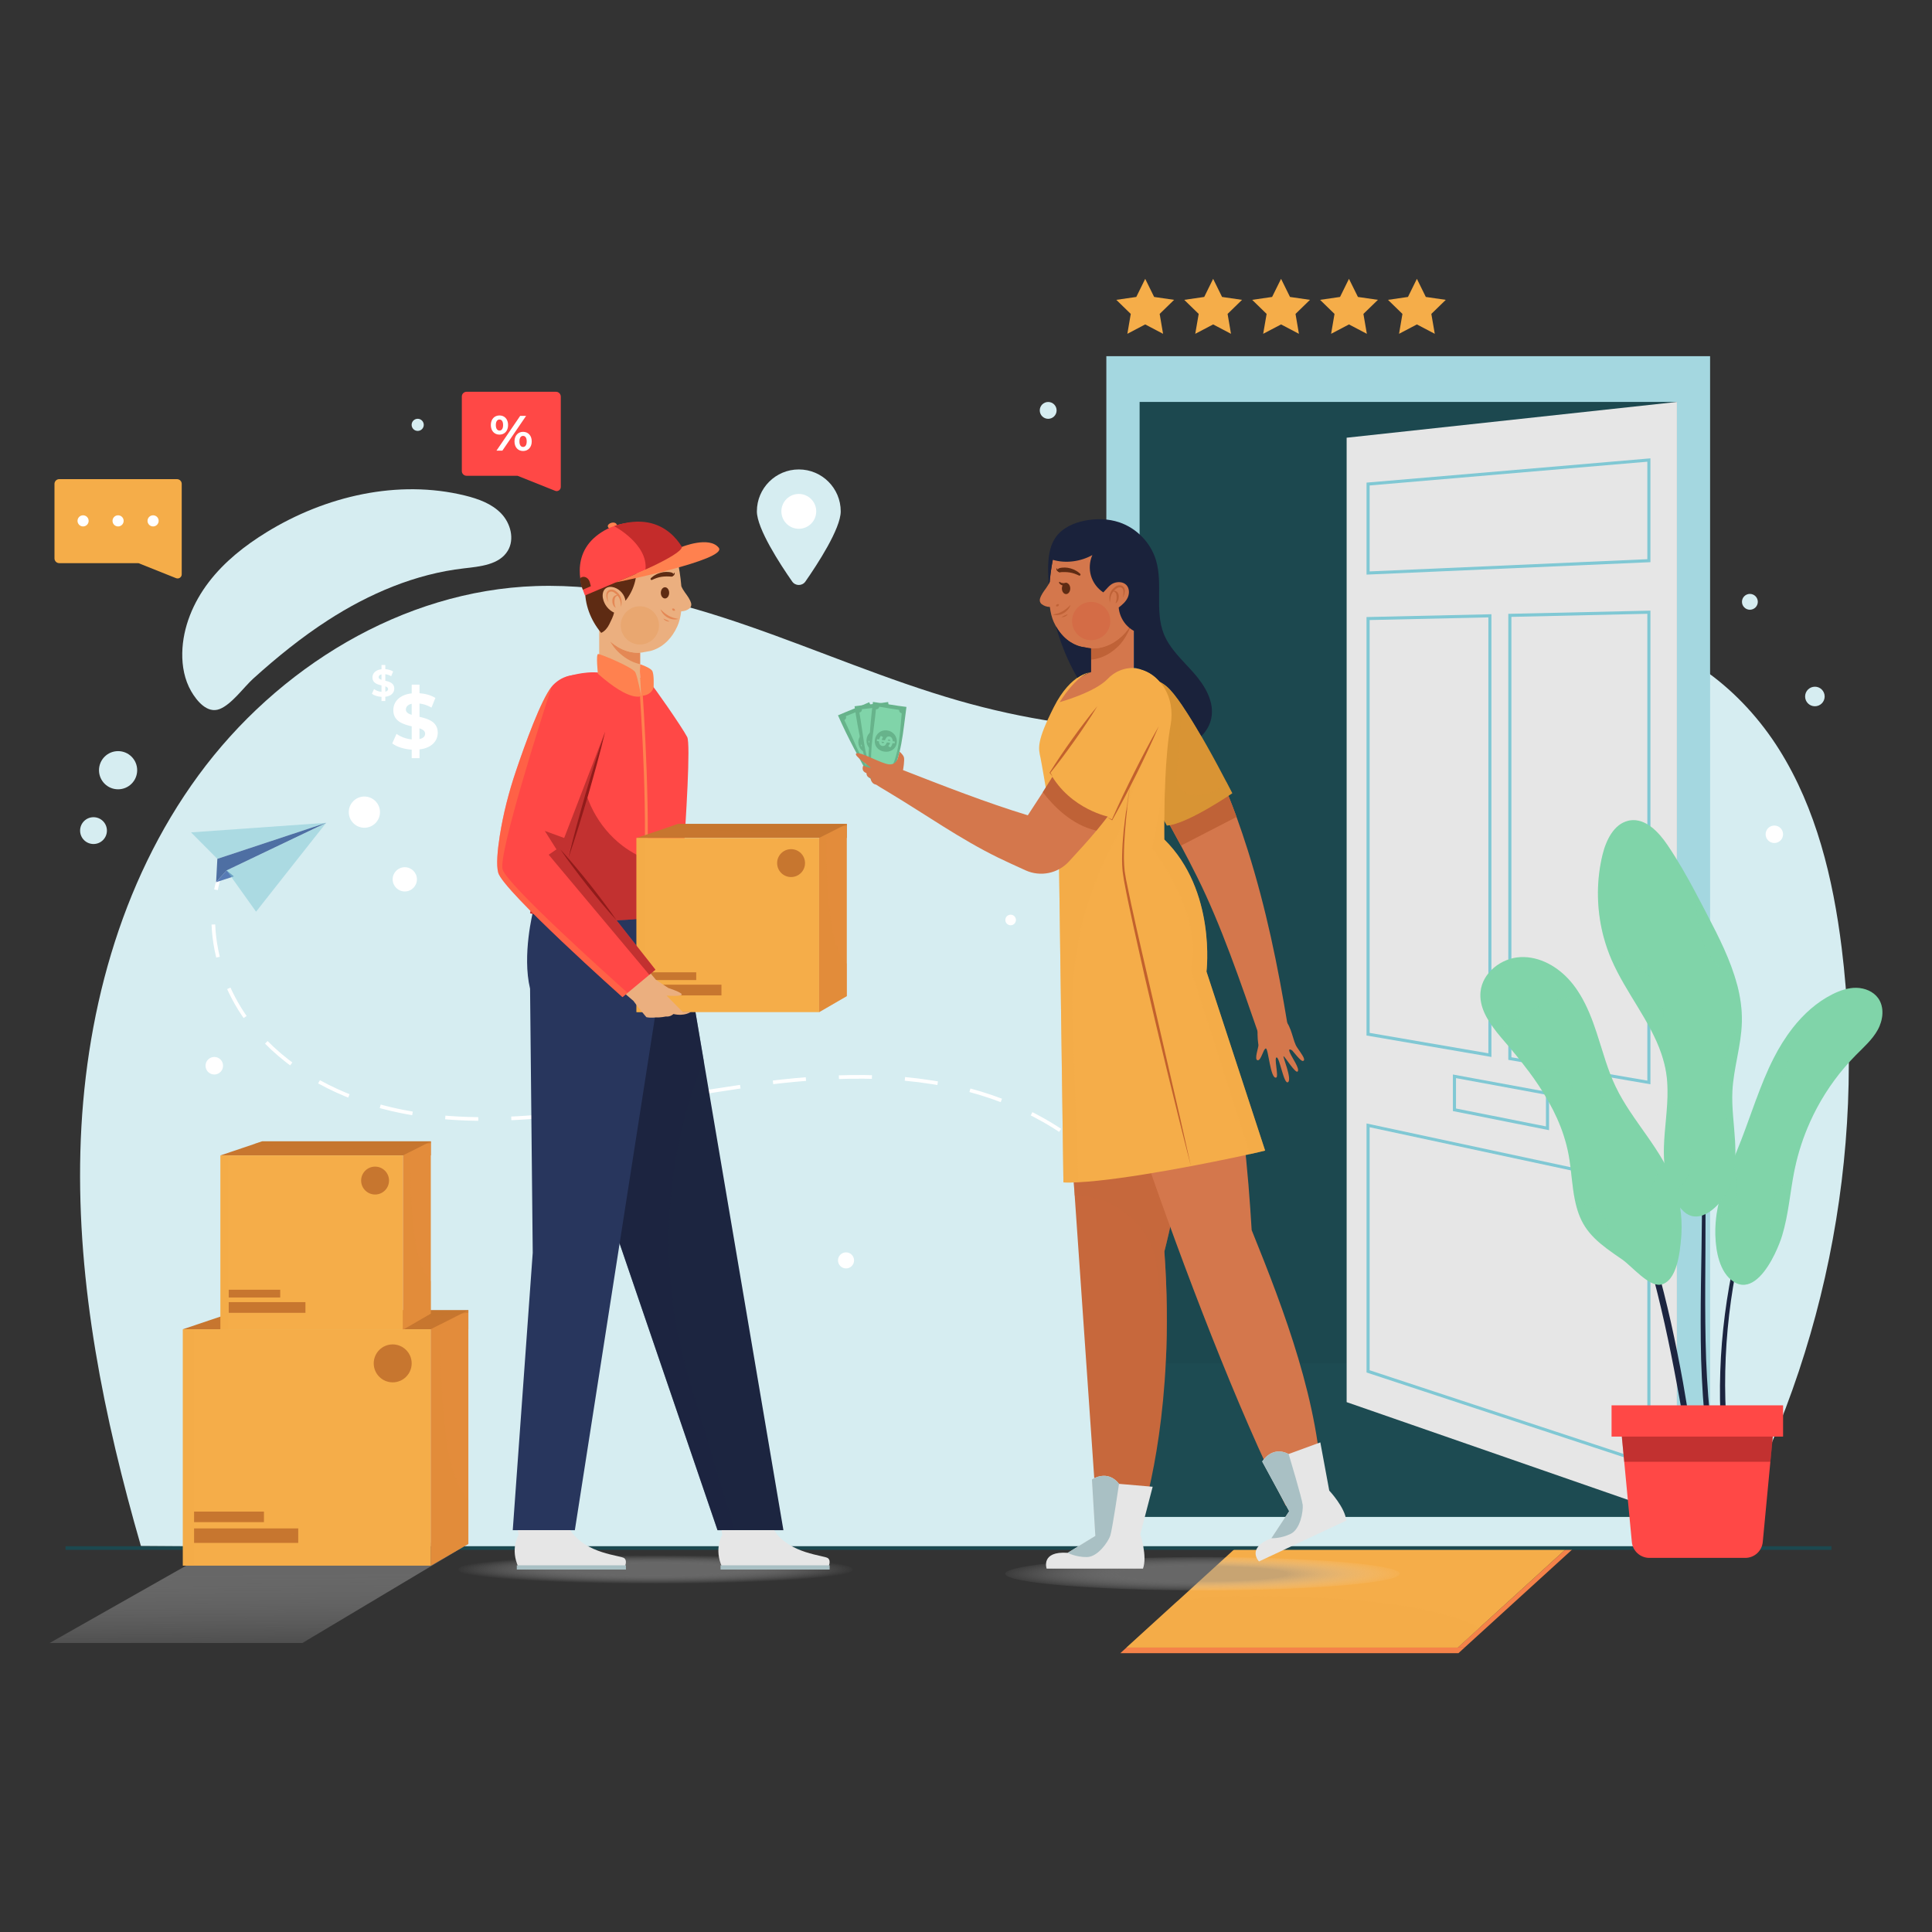 <svg width="528" height="528" viewBox="0 0 528 528" fill="none" xmlns="http://www.w3.org/2000/svg">
<rect x="0" y="0" width="528" height="528" fill="#333333" stroke="none"/>
<path d="M159.203 423.34H469.709C498.306 374.152 510.333 315.491 503.311 259.016C500.956 240.071 496.373 221 486.225 204.833C476.077 188.665 459.688 175.645 440.775 173.037C416.455 169.689 393.519 183.343 370.255 191.168C335.492 202.858 297.138 201.591 261.888 191.453C223.344 180.376 186.543 158.833 146.457 160.164C109.993 161.378 75.79 182.467 54.226 211.908C32.663 241.339 22.916 278.277 21.965 314.752C21.015 351.226 28.396 387.457 38.513 422.517L159.203 423.34Z" fill="#D6EDF1"/>
<path d="M89.665 169.478C100.901 162.234 113.52 156.837 126.805 155.327C131.24 154.82 136.457 154.345 138.769 150.522C140.691 147.344 139.54 142.993 136.953 140.311C134.376 137.639 130.702 136.319 127.09 135.432C108.768 130.934 88.968 135.559 72.885 145.433C66.919 149.097 61.322 153.511 57.067 159.076C52.811 164.631 49.949 171.421 49.812 178.422C49.738 182.065 50.435 185.793 52.262 188.94C53.804 191.59 56.665 195.075 60.002 193.787C63.308 192.509 66.602 187.82 69.211 185.455C75.642 179.647 82.389 174.177 89.665 169.478Z" fill="#D6EDF1"/>
<path d="M400.256 450.268H398.387L427.997 423.287H429.866L400.256 450.268Z" fill="#F58249"/>
<path d="M306.177 451.799L307.856 450.268H400.256L398.587 451.799H306.177Z" fill="#F58249"/>
<path d="M427.997 423.287L404.395 444.798L398.386 450.268H307.855L321.594 437.754L337.455 423.287H427.997Z" fill="#F5AD49"/>
<path opacity="0.5" d="M404.395 444.798L398.387 450.268H307.845L321.584 437.754C329.176 436.107 337.287 436.086 345.122 436.213C359.378 436.445 373.708 436.92 387.721 439.571C393.413 440.637 399.232 442.232 404.395 444.798Z" fill="#F5AD49"/>
<path d="M467.354 97.342H302.354V414.544H467.354V97.342Z" fill="#A4D7E0"/>
<path d="M458.251 109.845H311.446V414.543H458.251V109.845Z" fill="#1C484F"/>
<path opacity="0.5" d="M458.251 372.599H311.446V414.543H458.251V372.599Z" fill="#1F4F57"/>
<path d="M368.027 383.191L458.294 414.543V109.845L368.027 119.624V383.191Z" fill="#E6E6E6"/>
<path d="M373.465 157.038V131.894L451.049 125.263V153.637L450.648 153.659L373.465 157.038ZM374.31 132.676V156.161L450.204 152.824V126.181L374.31 132.676Z" fill="#80C8D4"/>
<path d="M451.05 400.646L450.5 400.467L373.465 375.091V307.032L451.05 323.664V400.646ZM374.31 374.478L450.205 399.485V324.34L374.31 308.067V374.478Z" fill="#80C8D4"/>
<path d="M451.05 296.324L412.21 289.65V167.756L451.05 166.88V296.324ZM413.055 288.943L450.205 295.321V167.746L413.055 168.591V288.943Z" fill="#80C8D4"/>
<path d="M407.595 288.858L373.455 282.997V168.633L407.595 167.862V288.858ZM374.31 282.279L406.761 287.855V168.728L374.31 169.456V282.279Z" fill="#80C8D4"/>
<path d="M423.34 308.869L397.067 303.642V293.652L423.34 298.489V308.869ZM397.912 302.945L422.495 307.834V299.175L397.912 294.645V302.945Z" fill="#80C8D4"/>
<path d="M17.899 423.065H500.513" stroke="#1C484F" stroke-miterlimit="10"/>
<path opacity="0.5" d="M127.998 421.935L82.621 449.032H13.548L65.345 419.686L127.998 421.935Z" fill="url(#paint0_linear)"/>
<path d="M127.997 358.058V363.274H49.98L62.631 359.008L65.461 358.058H127.997Z" fill="#C7762F"/>
<path d="M117.733 363.274H49.98V427.88H117.733V363.274Z" fill="#F5AD49"/>
<path d="M81.502 417.701H53.032V421.661H81.502V417.701Z" fill="#C7762F"/>
<path d="M72.135 413.107H53.032V415.99H72.135V413.107Z" fill="#C7762F"/>
<path d="M112.506 372.599C112.506 375.461 110.183 377.784 107.321 377.784C104.459 377.784 102.136 375.461 102.136 372.599C102.136 369.737 104.459 367.414 107.321 367.414C110.183 367.425 112.506 369.737 112.506 372.599Z" fill="#C7762F"/>
<path opacity="0.5" d="M49.971 427.884H53.033L53.033 363.278H49.971L49.971 427.884Z" fill="#F5AD49"/>
<path d="M127.998 358.058V421.936L117.733 427.881V363.275L120.468 361.891L127.998 358.058Z" fill="#E38C3B"/>
<path opacity="0.5" d="M127.998 409.961V421.936L117.733 427.881V363.275L120.479 361.881C120.215 371.702 120.637 381.544 121.757 391.301C122.285 395.905 122.992 400.562 124.861 404.797C125.664 406.645 126.72 408.408 127.998 409.961Z" fill="#E38C3B"/>
<path opacity="0.5" d="M127.998 358.058V358.776C98.662 362.546 73.878 360.434 62.631 359.008L65.461 358.047H127.998V358.058Z" fill="#C7762F"/>
<path d="M117.733 311.921V315.765H60.245L69.569 312.618L71.649 311.921H117.733Z" fill="#C7762F"/>
<path d="M110.162 315.765H60.245V363.359H110.162V315.765Z" fill="#F5AD49"/>
<path d="M83.477 355.861H62.504V358.786H83.477V355.861Z" fill="#C7762F"/>
<path d="M76.581 352.472H62.504V354.594H76.581V352.472Z" fill="#C7762F"/>
<path d="M106.318 322.64C106.318 324.752 104.607 326.452 102.506 326.452C100.405 326.452 98.694 324.741 98.694 322.64C98.694 320.528 100.405 318.828 102.506 318.828C104.607 318.828 106.318 320.528 106.318 322.64Z" fill="#C7762F"/>
<path opacity="0.5" d="M60.251 363.365H62.501L62.501 315.771H60.251L60.251 363.365Z" fill="#F5AD49"/>
<path d="M117.733 311.921V358.987L110.162 363.37V315.765L112.189 314.741L117.733 311.921Z" fill="#E38C3B"/>
<path opacity="0.5" d="M117.733 350.159V358.987L110.172 363.37V315.776L112.189 314.751C111.999 321.996 112.305 329.24 113.129 336.431C113.52 339.821 114.037 343.253 115.41 346.379C116.012 347.72 116.783 349.019 117.733 350.159Z" fill="#E38C3B"/>
<path opacity="0.5" d="M117.733 311.921V312.449C96.117 315.227 77.859 313.674 69.569 312.618L71.65 311.911H117.733V311.921Z" fill="#C7762F"/>
<path d="M413.794 272.121C417.617 276.155 421.186 280.442 424.491 284.919C427.786 289.407 430.806 294.096 433.594 298.922C439.17 308.584 443.71 318.817 447.501 329.292C451.229 339.8 454.228 350.56 456.657 361.427C457.871 366.865 458.959 372.324 459.952 377.794C460.923 383.275 461.81 388.766 462.655 394.268L461.124 394.511C460.226 389.03 459.276 383.56 458.241 378.111C457.227 372.652 456.14 367.213 454.936 361.807C452.517 350.993 449.677 340.264 446.034 329.799C442.454 319.324 438.05 309.112 432.728 299.397C430.077 294.529 427.173 289.798 424.016 285.247C420.88 280.674 417.469 276.281 413.794 272.121Z" fill="#1C2540"/>
<path d="M444.64 233.608C449.782 246.016 454.925 258.446 458.78 271.339C459.751 274.56 460.627 277.802 461.398 281.076C461.8 282.712 462.138 284.36 462.486 286.007C462.803 287.654 463.077 289.323 463.373 290.97C464.45 297.613 465.211 304.308 465.559 311.024C466.351 324.456 466.076 337.92 466.024 351.342C466.003 358.058 466.034 364.764 466.267 371.459C466.531 378.154 467.016 384.838 467.829 391.48L466.288 391.67C465.538 384.965 465.115 378.238 464.904 371.511C464.735 364.785 464.767 358.058 464.852 351.331C465.042 337.899 465.443 324.467 464.778 311.066C464.492 304.36 463.795 297.686 462.792 291.065C462.507 289.418 462.254 287.76 461.958 286.102C461.631 284.455 461.303 282.818 460.923 281.181C460.184 277.908 459.339 274.666 458.41 271.445C454.682 258.551 449.656 246.059 444.64 233.608Z" fill="#1C2540"/>
<path d="M507.746 274.613C481.832 306.926 468.811 349.114 471.916 390.213L470.364 390.319C467.755 348.776 481.43 306.588 507.746 274.613Z" fill="#1C2540"/>
<path d="M476.974 425.758H450.754C448.272 425.758 446.202 423.868 445.97 421.407L443.013 390.276H484.704L481.747 421.407C481.525 423.878 479.445 425.758 476.974 425.758Z" fill="#FF4846"/>
<path opacity="0.5" d="M483.838 399.495L484.715 390.276H443.013L443.89 399.495H483.838Z" fill="#871A1A"/>
<path d="M487.302 384.067H440.426V392.61H487.302V384.067Z" fill="#FF4846"/>
<path d="M513.174 281.434C511.706 284.096 509.362 286.155 507.218 288.32C506.151 289.397 505.127 290.516 504.145 291.667C500.269 296.197 497.059 301.287 494.62 306.736C492.835 310.717 491.462 314.889 490.554 319.165C490.48 319.503 490.417 319.841 490.343 320.179C489.203 325.998 488.77 331.975 487.048 337.666C486.668 338.913 485.971 340.771 485.021 342.714C482.856 347.149 479.361 352.028 475.369 350.983C474.873 350.866 474.366 350.645 473.859 350.317C472.845 349.684 472.021 348.807 471.356 347.783C468.959 344.087 468.558 338.363 468.885 334.023C468.949 333.168 469.044 332.376 469.149 331.658C469.899 326.758 471.641 322.101 473.489 317.476C474.271 315.522 475.094 313.558 475.855 311.594C477.28 307.929 478.558 304.191 479.931 300.506C481.357 296.651 482.867 292.829 484.736 289.175C486.193 286.303 487.914 283.515 489.91 280.97C492.899 277.158 496.5 273.884 500.819 271.719C502.846 270.705 505.064 269.935 507.334 269.966C509.605 270.009 511.938 270.938 513.269 272.775C515.053 275.246 514.642 278.763 513.174 281.434Z" fill="#80D4A9"/>
<path opacity="0.19" d="M513.174 281.435C511.706 284.096 509.362 286.155 507.218 288.32C506.152 289.397 505.127 290.516 504.145 291.667C503.3 292.079 502.477 292.512 501.653 292.977C498.485 294.814 495.486 297.496 494.652 301.066C494.219 302.914 494.398 304.825 494.609 306.726C492.825 310.707 491.452 314.878 490.544 319.155C490.47 319.493 490.407 319.831 490.333 320.169C487.914 322.956 485.222 325.628 484.166 329.092C483.342 331.816 483.616 334.731 484.102 337.529C484.398 339.251 484.768 340.961 485 342.693C482.835 347.128 479.34 352.007 475.348 350.962C474.852 350.845 474.345 350.624 473.838 350.296C472.824 349.663 472 348.786 471.335 347.762C468.938 344.066 468.537 338.342 468.864 334.002C470.585 332.154 472.74 330.634 473.859 328.374C475.538 325.005 474.461 321.256 473.468 317.455C474.25 315.501 475.073 313.537 475.834 311.573C477.259 307.908 478.537 304.17 479.91 300.485C482.793 298.531 485.781 296.599 487.439 293.663C489.287 290.368 489.139 286.377 489.625 282.628C489.699 282.068 489.784 281.508 489.889 280.949C492.878 277.137 496.479 273.863 500.798 271.698C502.825 270.684 505.043 269.914 507.313 269.945C509.584 269.988 511.917 270.917 513.248 272.754C515.054 275.246 514.642 278.763 513.174 281.435Z" fill="#80D4A9"/>
<path d="M473.458 298.129C473.225 302.68 473.922 307.221 474.176 311.772C474.218 312.638 474.26 313.494 474.26 314.36V314.37C474.292 318.087 473.859 321.826 472.286 325.163C470.311 329.365 464.503 335.205 460.089 331.013C458.431 329.45 457.248 327.475 456.424 325.31C454.978 321.53 454.619 317.179 454.735 313.42C454.893 308.245 455.791 303.039 455.717 297.886C455.706 296.334 455.601 294.781 455.358 293.24C455.083 291.476 454.64 289.765 454.08 288.097C451.007 279.005 444.259 271.19 440.394 262.236C439.55 260.282 438.853 258.254 438.293 256.206C436.551 249.743 436.223 242.9 437.385 236.311C437.543 235.392 437.733 234.484 437.955 233.586C438.916 229.626 441.06 225.233 444.946 224.315C445.094 224.272 445.252 224.241 445.4 224.22C449.698 223.533 453.288 227.366 455.728 230.978C458.568 235.17 461.071 239.595 463.457 244.072C464.513 246.037 465.538 248.011 466.562 249.986C469.751 256.111 472.983 262.457 474.725 269.068C474.725 269.068 474.725 269.068 474.736 269.078C475.601 272.384 476.108 275.752 476.034 279.195V279.417C475.876 285.71 473.785 291.835 473.458 298.129Z" fill="#80D4A9"/>
<path opacity="0.19" d="M473.732 312.354C473.922 313.019 474.101 313.685 474.27 314.361V314.371C474.302 318.088 473.869 321.826 472.296 325.163C470.321 329.366 464.513 335.206 460.099 331.014C458.441 329.451 457.258 327.476 456.435 325.311C457.596 325.195 458.663 324.773 459.592 323.907C461.113 322.481 461.831 320.39 462.053 318.31C462.802 311.14 458.251 304.73 455.738 297.876C455.727 296.324 455.622 294.772 455.379 293.23C455.104 291.466 454.661 289.756 454.101 288.087C454.206 281.403 455.854 274.465 452.453 268.847C449.148 263.409 442.126 261.254 438.324 256.196C436.582 249.733 436.254 242.89 437.416 236.301C437.574 235.836 437.733 235.372 437.902 234.928C438.968 232.066 440.214 229.215 442.168 226.871C442.981 225.899 443.921 225.023 444.966 224.305C445.114 224.263 445.273 224.231 445.421 224.21C449.718 223.523 453.309 227.357 455.748 230.968C458.589 235.161 461.092 239.585 463.478 244.063C463.499 244.907 463.52 245.752 463.552 246.597C463.721 251.803 464.344 257.294 467.428 261.487C469.212 263.894 471.673 265.7 473.721 267.875C474.08 268.245 474.418 268.646 474.746 269.058C474.746 269.058 474.746 269.058 474.756 269.069C475.622 272.374 476.129 275.743 476.055 279.185C475.506 280.262 474.83 281.287 474.228 282.332C471.419 287.211 470.12 292.955 470.553 298.573C470.912 303.283 472.454 307.803 473.732 312.354Z" fill="#80D4A9"/>
<path d="M459.518 337.202C459.497 337.624 459.466 338.057 459.423 338.48C459.107 342.007 458.357 350.265 453.816 351.078C450.595 351.648 445.917 345.998 443.351 344.214C441.915 343.221 440.437 342.228 439.032 341.162C436.783 339.472 434.692 337.593 433.15 335.195C431.746 332.999 430.943 330.57 430.426 328.036C429.591 324.012 429.454 319.714 428.704 315.649C428.367 313.833 427.912 312.058 427.342 310.316C425.262 303.938 421.735 298.077 417.638 292.596C417.638 292.596 417.638 292.596 417.627 292.596C415.61 289.882 413.456 287.264 411.259 284.719C410.499 283.842 409.728 282.934 408.978 281.994C406.402 278.71 404.216 275.077 404.617 271.043C405.135 265.816 410.288 261.814 415.536 261.571C420.784 261.318 425.8 264.211 429.222 268.203C430.204 269.333 431.059 270.558 431.83 271.835C433.763 275.025 435.146 278.583 436.318 282.153C437.163 284.698 437.913 287.264 438.747 289.809C439.56 292.248 440.437 294.677 441.556 296.989C442.686 299.365 444.048 301.604 445.495 303.801C448.483 308.32 451.862 312.608 454.534 317.265C455.548 319.018 456.456 320.823 457.195 322.714C459.043 327.307 459.782 332.291 459.518 337.202Z" fill="#80D4A9"/>
<path opacity="0.19" d="M459.519 337.202C459.497 337.624 459.466 338.057 459.423 338.48C459.107 342.007 458.357 350.265 453.816 351.078C450.595 351.648 445.917 345.999 443.351 344.214C441.915 343.221 440.437 342.229 439.032 341.162C439.581 338.48 440.078 335.639 438.81 333.253C437.247 330.296 433.699 329.293 430.426 328.036C429.591 324.013 429.454 319.715 428.704 315.649C428.367 313.833 427.912 312.059 427.342 310.316C428.271 308.521 429.148 306.705 429.718 304.762C430.869 300.865 430.373 296.029 427.057 293.674C424.628 291.952 421.386 292.026 418.44 292.47C418.176 292.512 417.902 292.554 417.627 292.607C417.627 292.607 417.627 292.607 417.616 292.607C415.599 289.893 413.445 287.274 411.249 284.729C410.488 283.853 409.718 282.945 408.968 282.005C412.991 278.837 417.521 276.271 422.305 274.444C425.251 273.314 428.303 272.469 431.418 271.92C431.556 271.899 431.682 271.878 431.82 271.846C433.752 275.035 435.135 278.594 436.308 282.163C437.152 284.708 437.902 287.274 438.736 289.819C438.367 290.685 438.018 291.562 437.744 292.459C436.719 295.828 436.994 300.02 439.782 302.164C441.387 303.399 443.404 303.685 445.484 303.811C448.473 308.331 451.852 312.618 454.524 317.275C453.679 319.176 452.655 321.003 451.894 322.935C450.764 325.839 450.289 329.314 451.936 331.954C453.594 334.551 456.794 335.681 459.519 337.202Z" fill="#80D4A9"/>
<path d="M114.65 204.811V207.208H112.517V204.875C110.405 204.748 108.367 204.083 107.195 203.164L108.367 200.556C109.434 201.348 110.975 201.928 112.517 202.076V198.507C110.141 197.926 107.491 197.134 107.491 194.082C107.491 191.812 109.138 189.869 112.517 189.489V187.113H114.65V189.447C116.255 189.573 117.818 190.006 118.99 190.745L117.924 193.375C116.836 192.752 115.727 192.393 114.65 192.266V195.899C117.026 196.458 119.635 197.24 119.635 200.26C119.624 202.488 117.998 204.41 114.65 204.811ZM112.507 195.371V192.34C111.377 192.593 110.923 193.216 110.923 193.924C110.933 194.663 111.567 195.064 112.507 195.371ZM116.181 200.513C116.181 199.764 115.558 199.362 114.64 199.035V201.981C115.717 201.76 116.181 201.2 116.181 200.513Z" fill="white"/>
<path d="M105.304 190.418V191.59H104.259V190.45C103.224 190.386 102.221 190.059 101.64 189.605L102.221 188.327C102.749 188.718 103.499 189.003 104.259 189.077V187.324C103.097 187.039 101.788 186.648 101.788 185.148C101.788 184.04 102.601 183.079 104.259 182.889V181.727H105.304V182.868C106.096 182.931 106.857 183.142 107.438 183.512L106.91 184.8C106.371 184.494 105.832 184.314 105.304 184.251V186.036C106.466 186.31 107.754 186.701 107.754 188.179C107.754 189.277 106.952 190.228 105.304 190.418ZM104.259 185.782V184.293C103.699 184.42 103.478 184.726 103.478 185.075C103.478 185.434 103.794 185.634 104.259 185.782ZM106.065 188.306C106.065 187.936 105.759 187.736 105.304 187.577V189.024C105.832 188.918 106.065 188.644 106.065 188.306Z" fill="white"/>
<path d="M229.764 139.751C229.764 144.492 223.333 154.303 220.112 158.928C219.236 160.185 217.377 160.185 216.501 158.928C213.27 154.303 206.849 144.482 206.849 139.751C206.849 133.426 211.981 128.293 218.307 128.293C224.643 128.293 229.764 133.426 229.764 139.751Z" fill="#D6EDF1"/>
<path d="M223.069 139.751C223.069 142.38 220.936 144.513 218.306 144.513C215.677 144.513 213.544 142.38 213.544 139.751C213.544 137.121 215.677 134.988 218.306 134.988C220.936 134.988 223.069 137.121 223.069 139.751Z" fill="white"/>
<path d="M312.977 76.201L315.417 81.154L320.876 81.946L316.927 85.79L317.856 91.228L312.977 88.662L308.099 91.228L309.028 85.79L305.079 81.946L310.538 81.154L312.977 76.201Z" fill="#F5AD49"/>
<path d="M331.542 76.201L333.981 81.154L339.441 81.946L335.491 85.79L336.421 91.228L331.542 88.662L326.653 91.228L327.592 85.79L323.643 81.946L329.103 81.154L331.542 76.201Z" fill="#F5AD49"/>
<path d="M350.106 76.201L352.546 81.154L358.005 81.946L354.056 85.79L354.985 91.228L350.106 88.662L345.217 91.228L346.157 85.79L342.208 81.946L347.656 81.154L350.106 76.201Z" fill="#F5AD49"/>
<path d="M368.661 76.201L371.111 81.154L376.57 81.946L372.61 85.79L373.55 91.228L368.661 88.662L363.782 91.228L364.711 85.79L360.762 81.946L366.221 81.154L368.661 76.201Z" fill="#F5AD49"/>
<path d="M387.225 76.201L389.664 81.154L395.124 81.946L391.174 85.79L392.114 91.228L387.225 88.662L382.346 91.228L383.276 85.79L379.326 81.946L384.786 81.154L387.225 76.201Z" fill="#F5AD49"/>
<path d="M48.365 130.944H16.189C15.47 130.944 14.89 131.525 14.89 132.243V152.603C14.89 153.321 15.47 153.902 16.189 153.902H37.837L48.122 158.01C48.861 158.305 49.664 157.756 49.664 156.964V152.603V150.871V132.243C49.664 131.525 49.083 130.944 48.365 130.944Z" fill="#F5AD49"/>
<path d="M24.225 142.349C24.225 143.183 23.549 143.87 22.704 143.87C21.87 143.87 21.184 143.194 21.184 142.349C21.184 141.515 21.859 140.829 22.704 140.829C23.538 140.829 24.225 141.504 24.225 142.349Z" fill="white"/>
<path d="M33.792 142.349C33.792 143.183 33.116 143.87 32.272 143.87C31.427 143.87 30.751 143.194 30.751 142.349C30.751 141.515 31.427 140.829 32.272 140.829C33.116 140.829 33.792 141.504 33.792 142.349Z" fill="white"/>
<path d="M43.36 142.349C43.36 143.183 42.684 143.87 41.839 143.87C41.005 143.87 40.318 143.194 40.318 142.349C40.318 141.515 40.994 140.829 41.839 140.829C42.684 140.829 43.36 141.504 43.36 142.349Z" fill="white"/>
<path d="M151.948 107.068H127.512C126.794 107.068 126.213 107.649 126.213 108.367V128.726C126.213 129.445 126.794 130.025 127.512 130.025H141.43L151.716 134.133C152.455 134.429 153.258 133.88 153.258 133.088V128.726V126.995V108.367C153.247 107.649 152.666 107.068 151.948 107.068Z" fill="#FF4846"/>
<path d="M134.144 116.16C134.144 114.555 135.126 113.541 136.509 113.541C137.893 113.541 138.854 114.544 138.854 116.16C138.854 117.776 137.893 118.779 136.509 118.779C135.126 118.779 134.144 117.765 134.144 116.16ZM137.492 116.16C137.492 115.146 137.101 114.65 136.499 114.65C135.918 114.65 135.506 115.157 135.506 116.16C135.506 117.163 135.918 117.67 136.499 117.67C137.101 117.67 137.492 117.174 137.492 116.16ZM142.17 113.647H143.785L137.301 123.151H135.686L142.17 113.647ZM140.607 120.637C140.607 119.032 141.589 118.018 142.951 118.018C144.334 118.018 145.317 119.032 145.317 120.637C145.317 122.242 144.334 123.256 142.951 123.256C141.578 123.256 140.607 122.242 140.607 120.637ZM143.944 120.637C143.944 119.634 143.553 119.127 142.951 119.127C142.37 119.127 141.958 119.613 141.958 120.637C141.958 121.662 142.37 122.147 142.951 122.147C143.553 122.147 143.944 121.641 143.944 120.637Z" fill="white"/>
<path d="M60.234 238.572C59.738 240.082 59.337 241.613 59.03 243.165" stroke="white" stroke-miterlimit="10"/>
<path d="M58.312 252.659C58.682 261.899 62.029 271.118 67.489 278.647C75.778 290.052 88.471 297.782 101.978 301.805C115.494 305.828 129.824 306.377 143.89 305.406C163.68 304.044 183.121 299.746 202.752 296.916C222.383 294.075 242.573 292.713 261.898 297.169C278.108 300.897 293.768 309.186 304.307 321.858" stroke="white" stroke-miterlimit="10" stroke-dasharray="9.03 9.03"/>
<path d="M307.222 325.639C308.13 326.927 308.985 328.258 309.798 329.631" stroke="white" stroke-miterlimit="10"/>
<path opacity="0.5" d="M89.168 224.865L59.4 234.717L52.209 227.484L89.168 224.865Z" fill="#80C8D4"/>
<path d="M61.924 237.875L59.062 241.095L63.92 239.511L61.924 237.875Z" fill="#577BB5"/>
<path opacity="0.5" d="M61.924 237.875L69.981 249.153C69.981 249.153 89.221 224.728 89.169 224.865C89.116 224.992 61.924 237.875 61.924 237.875Z" fill="#80C8D4"/>
<path d="M59.062 241.095L59.4 234.717L89.169 224.865L61.924 237.875L59.062 241.095Z" fill="#4E6FA3"/>
<path d="M37.489 210.493C37.489 213.375 35.155 215.709 32.272 215.709C29.389 215.709 27.055 213.375 27.055 210.493C27.055 207.61 29.389 205.276 32.272 205.276C35.155 205.276 37.489 207.61 37.489 210.493Z" fill="#D6EDF1"/>
<path d="M25.555 230.662C27.579 230.662 29.22 229.022 29.22 226.998C29.22 224.974 27.579 223.333 25.555 223.333C23.532 223.333 21.891 224.974 21.891 226.998C21.891 229.022 23.532 230.662 25.555 230.662Z" fill="#D6EDF1"/>
<path d="M103.847 221.95C103.847 224.305 101.936 226.217 99.581 226.217C97.226 226.217 95.315 224.305 95.315 221.95C95.315 219.595 97.226 217.684 99.581 217.684C101.936 217.684 103.847 219.595 103.847 221.95Z" fill="white"/>
<path d="M113.943 240.314C113.943 242.141 112.464 243.63 110.627 243.63C108.8 243.63 107.311 242.152 107.311 240.314C107.311 238.488 108.789 236.999 110.627 236.999C112.464 237.009 113.943 238.488 113.943 240.314Z" fill="white"/>
<path d="M277.644 251.423C277.644 252.226 277 252.87 276.197 252.87C275.395 252.87 274.75 252.226 274.75 251.423C274.75 250.621 275.395 249.977 276.197 249.977C276.989 249.966 277.644 250.621 277.644 251.423Z" fill="white"/>
<path d="M60.963 291.255C60.963 292.575 59.897 293.653 58.566 293.653C57.246 293.653 56.169 292.586 56.169 291.255C56.169 289.936 57.236 288.858 58.566 288.858C59.897 288.858 60.963 289.925 60.963 291.255Z" fill="white"/>
<path d="M231.212 346.653C232.425 346.653 233.408 345.67 233.408 344.457C233.408 343.244 232.425 342.26 231.212 342.26C229.999 342.26 229.015 343.244 229.015 344.457C229.015 345.67 229.999 346.653 231.212 346.653Z" fill="white"/>
<path d="M480.396 164.472C480.396 165.666 479.424 166.637 478.231 166.637C477.038 166.637 476.066 165.666 476.066 164.472C476.066 163.279 477.038 162.308 478.231 162.308C479.424 162.308 480.396 163.279 480.396 164.472Z" fill="#D6EDF1"/>
<path d="M484.915 230.388C486.233 230.388 487.302 229.319 487.302 228.001C487.302 226.683 486.233 225.615 484.915 225.615C483.597 225.615 482.529 226.683 482.529 228.001C482.529 229.319 483.597 230.388 484.915 230.388Z" fill="white"/>
<path d="M498.665 190.344C498.665 191.823 497.471 193.016 495.993 193.016C494.515 193.016 493.321 191.823 493.321 190.344C493.321 188.866 494.515 187.672 495.993 187.672C497.471 187.662 498.665 188.866 498.665 190.344Z" fill="#D6EDF1"/>
<path d="M286.461 114.46C287.733 114.46 288.763 113.429 288.763 112.158C288.763 110.887 287.733 109.856 286.461 109.856C285.19 109.856 284.159 110.887 284.159 112.158C284.159 113.429 285.19 114.46 286.461 114.46Z" fill="#D6EDF1"/>
<path d="M115.812 116.108C115.812 117.026 115.073 117.766 114.154 117.766C113.235 117.766 112.496 117.026 112.496 116.108C112.496 115.189 113.235 114.45 114.154 114.45C115.073 114.45 115.812 115.199 115.812 116.108Z" fill="#D6EDF1"/>
<path opacity="0.5" d="M328.627 434.639C358.388 434.639 382.515 432.601 382.515 430.087C382.515 427.574 358.388 425.536 328.627 425.536C298.866 425.536 274.739 427.574 274.739 430.087C274.739 432.601 298.866 434.639 328.627 434.639Z" fill="url(#paint1_radial)"/>
<path d="M318.214 342.017C319.006 353.01 319.048 363 318.626 371.87C317.179 402.346 310.368 419.749 310.368 419.749L300.125 419.517L293.704 326.737L292.986 316.293C295.109 316.103 297.221 315.892 299.301 315.712C307.549 314.994 315.764 313.896 323.948 312.66C321.583 329.313 318.214 342.017 318.214 342.017Z" fill="#C7683C"/>
<path opacity="0.5" d="M318.215 342.017C319.007 353.01 319.049 363 318.627 371.87L316.335 347.36C315.248 335.67 305.437 326.737 293.695 326.737L292.977 316.293C295.099 316.103 297.211 315.892 299.291 315.712C307.539 314.994 315.754 313.896 323.938 312.66C321.584 329.313 318.215 342.017 318.215 342.017Z" fill="#C7683C"/>
<path d="M311.636 419.285C311.636 419.285 313.622 425.335 312.365 428.693H286.039C286.039 428.693 284.318 423.846 291.794 424.374L299.334 419.749L298.405 404.332C298.405 404.332 302.639 401.417 305.818 405.525L315.015 406.317L311.636 419.285Z" fill="#E6E6E6"/>
<path d="M305.818 405.525C305.818 405.525 303.97 418.155 303.41 419.749C302.84 421.333 300.063 425.504 297.032 425.536C293.98 425.568 291.805 424.375 291.805 424.375L299.345 419.749L298.415 404.332C298.405 404.342 302.639 401.428 305.818 405.525Z" fill="#A9C0C4"/>
<path d="M339.8 309.925C335.66 310.76 331.468 311.488 327.223 312.143C322.281 312.914 317.328 313.632 312.365 314.276C323.4 346.304 338.205 385.144 351.363 411.449C355.502 412.769 357.889 408.851 361.353 408.133C360.677 383.655 351.088 358.459 342.07 336.167C341.605 328.511 340.951 319.44 339.8 309.925Z" fill="#D4774C"/>
<path d="M363.274 407.363C363.274 407.363 367.636 411.998 367.921 415.568L344.076 426.73C344.076 426.73 340.465 423.076 347.455 420.383L352.324 413.002L344.953 399.432C344.953 399.432 347.55 394.997 352.165 397.373L360.835 394.194L363.274 407.363Z" fill="#E6E6E6"/>
<path d="M352.176 397.363C352.176 397.363 355.851 409.591 356.02 411.27C356.178 412.949 355.428 417.902 352.693 419.211C349.948 420.531 347.466 420.383 347.466 420.383L352.334 413.002L344.963 399.432C344.953 399.432 347.561 394.997 352.176 397.363Z" fill="#A9C0C4"/>
<path d="M351.922 280.304C349.272 281.138 346.748 282.268 344.076 282.944C339.039 268.435 333.728 252.806 327.149 239.616C325.649 236.607 324.192 233.798 322.745 231.105C320.707 227.282 318.711 223.702 316.694 220.154C320.992 218.412 325.206 216.458 329.419 214.505C330.813 213.861 332.228 213.216 333.622 212.572C335.206 216.089 336.632 219.679 337.941 223.28C339.018 226.258 340.021 229.246 340.961 232.214C346.019 248.244 349.198 263.788 351.922 280.304Z" fill="#D4774C"/>
<path d="M347.192 275.985C347.192 275.985 349.071 276.714 351.067 278.657C353.063 280.61 353.306 284.528 354.468 286.228C355.629 287.928 356.717 289.343 356.326 289.818C355.935 290.294 355.238 289.618 353.179 287.115C353.179 287.115 351.891 286.144 352.482 287.611C353.063 289.069 355.323 292.078 354.626 292.839C354.056 293.451 351.141 288.741 350.793 288.667C350.444 288.593 353.158 294.856 352.028 295.732C350.898 296.609 349.747 289.09 348.913 288.995C348.079 288.9 349.526 294.222 348.786 294.486C347.171 295.077 346.643 286.355 345.925 286.534C345.206 286.714 344.647 289.956 343.675 289.755C342.704 289.565 343.971 286.26 343.918 285.594C343.844 284.929 342.461 277.242 347.192 275.985Z" fill="#D4774C"/>
<path d="M337.931 223.27L322.745 231.105C320.707 227.282 318.711 223.703 316.694 220.154C320.992 218.412 325.206 216.458 329.419 214.505C330.813 213.861 332.228 213.216 333.622 212.572C335.206 216.078 336.621 219.669 337.931 223.27Z" fill="#BF6237"/>
<path d="M336.769 216.786C336.769 216.786 324.467 225.223 318.901 225.614L303.452 197.44C303.452 197.44 303.347 195.877 303.579 193.723C304.36 186.373 313.051 182.772 318.743 187.461L318.901 187.598C320.063 188.58 321.552 190.47 323.157 192.846C327.434 199.14 332.608 208.781 335.164 213.692C336.167 215.593 336.769 216.786 336.769 216.786Z" fill="#D99434"/>
<path opacity="0.5" d="M336.769 216.786C336.769 216.786 324.467 225.223 318.901 225.614L303.452 197.44C303.452 197.44 303.347 195.877 303.579 193.723C304.36 186.373 313.051 182.772 318.743 187.461L318.901 187.598C320.063 188.58 321.552 190.47 323.157 192.846C322.64 198.813 322.133 204.79 321.615 210.767C321.489 212.182 321.394 213.702 322.069 214.938C322.946 216.554 324.921 217.272 326.769 217.356C329.937 217.493 333.094 216.068 335.164 213.692C336.167 215.593 336.769 216.786 336.769 216.786Z" fill="#D99434"/>
<path d="M309.873 182.814V165.179H298.151V183.691C295.279 184.726 292.797 186.69 291.097 189.277C290.147 190.724 289.27 191.949 288.478 193.079C289.566 193.617 290.717 194.071 291.878 194.473C292.301 194.42 292.713 194.378 293.051 194.335C296.451 193.976 299.904 193.279 302.998 191.79C305.427 190.629 307.718 189.214 309.429 187.144C309.461 186.975 309.482 186.806 309.545 186.637C309.999 185.285 310.57 184.092 311.245 182.952C310.791 182.899 310.327 182.857 309.873 182.814Z" fill="#D4774C"/>
<path d="M309.693 169.541C308.658 172.349 307.328 174.926 305.691 176.542C303.98 178.242 302.29 179.192 300.791 179.71C299.809 180.048 298.911 180.206 298.151 180.269V177.197C299.048 177.27 300.453 177.218 302.111 176.637C303.61 176.119 305.311 175.169 307.021 173.469C308.035 172.466 308.933 171.103 309.693 169.541Z" fill="#BF6237"/>
<path d="M345.745 314.445C344.932 314.656 343.485 314.994 341.574 315.416C331.299 317.687 307.507 322.46 294.709 323.104C293.177 323.178 291.794 323.21 290.622 323.146L289.429 237.03C289.429 237.03 288.267 229.954 287.053 222.668C285.88 215.677 284.656 208.496 284.37 207.155C283.768 204.431 283.23 202.688 287.992 193.258C292.755 183.839 298.215 183.649 298.215 183.649C294.075 184.483 289.598 191.896 289.598 191.896C289.598 191.896 299.154 189.256 302.703 185.55C306.251 181.843 310.538 182.624 310.538 182.624C314.16 183.269 316.483 185.349 317.972 187.63C319.958 190.703 320.581 194.473 319.926 198.074C319.144 202.35 318.701 207.873 318.469 213.079C318.067 221.665 318.194 229.416 318.194 229.416C332.471 243.45 329.726 265.52 329.726 265.52L345.745 314.445Z" fill="#F5AD49"/>
<path d="M308.965 213.945C308.331 218.359 307.793 222.784 307.455 227.219C307.286 229.437 307.169 231.665 307.159 233.883C307.148 234.442 307.159 234.991 307.191 235.541C307.212 236.09 307.222 236.649 307.286 237.198L307.36 238.022C307.391 238.297 307.444 238.571 307.486 238.835C307.581 239.384 307.666 239.923 307.761 240.472C309.524 249.195 311.541 257.885 313.558 266.555L319.556 292.607L322.545 305.638L325.47 318.679C323.231 310.052 321.088 301.403 318.976 292.744C316.864 284.085 314.836 275.405 312.798 266.724L309.873 253.672C308.944 249.311 307.951 244.971 307.169 240.567C307.074 240.018 307.001 239.458 306.916 238.899C306.874 238.624 306.832 238.339 306.8 238.064L306.737 237.22C306.684 236.66 306.673 236.1 306.663 235.541C306.641 234.981 306.652 234.421 306.663 233.861C306.705 231.623 306.853 229.395 307.064 227.177C307.539 222.752 308.162 218.328 308.965 213.945Z" fill="#C2612D"/>
<path opacity="0.5" d="M314.867 199.869L305.754 227.821C296.915 242.996 292.501 260.346 293.124 277.886L294.719 323.094C293.188 323.168 291.804 323.199 290.632 323.136L289.439 237.019C289.439 237.019 288.277 229.944 287.063 222.658L311.267 196.268L314.867 199.869Z" fill="#F5AD49"/>
<path opacity="0.5" d="M345.745 314.445C344.932 314.656 343.485 314.994 341.574 315.416L325.48 265.108C328.986 249.522 314.857 231.897 314.857 231.897L318.447 213.09C318.046 221.675 318.173 229.426 318.173 229.426C332.45 243.46 329.704 265.531 329.704 265.531L345.745 314.445Z" fill="#F5AD49"/>
<path d="M243.778 211.146C241.359 211.59 240.324 212.107 238.202 213.343C234.918 207.482 231.729 201.695 229.015 195.496C231.845 194.261 234.738 193.194 237.547 191.906C240.388 198.527 243.345 203.807 243.778 211.146Z" fill="#67B38B"/>
<path d="M238.107 211.221C234.875 206.923 233.101 201.6 230.757 196.796C231.19 196.553 231.327 196.183 231.179 195.708C232.869 195.022 234.569 194.367 236.248 193.638C236.491 194.061 236.871 194.208 237.336 194.061C239.712 198.982 242.521 203.712 242.774 209.309C242.299 209.436 242.13 209.784 242.098 210.26C240.884 210.407 240.05 210.798 239.078 211.548C238.835 211.189 238.518 211.02 238.107 211.221Z" fill="#80D4A9"/>
<path d="M240.388 201.706C241.074 203.29 240.219 204.864 238.688 205.497C237.157 206.141 235.499 205.624 234.833 204.072C234.168 202.519 234.802 200.798 236.365 200.122C237.917 199.446 239.702 200.122 240.388 201.706Z" fill="#67B38B"/>
<path d="M239.205 201.875C239.395 201.801 239.564 201.727 239.744 201.653C239.807 201.812 239.881 201.96 239.945 202.118C239.776 202.192 239.596 202.266 239.427 202.34C239.564 202.783 239.628 203.206 239.522 203.649C239.29 203.639 239.068 203.639 238.836 203.639C238.92 203.28 238.899 202.952 238.804 202.604C238.54 202.72 238.265 202.836 238.012 202.952C238.054 203.596 238.16 204.103 237.442 204.441C236.903 204.684 236.301 204.367 236.006 203.829C235.816 203.903 235.636 203.977 235.457 204.05C235.393 203.892 235.33 203.734 235.256 203.586C235.435 203.512 235.615 203.449 235.794 203.375C235.689 203.016 235.625 202.657 235.668 202.287C235.9 202.287 236.143 202.287 236.375 202.287C236.354 202.572 236.375 202.847 236.449 203.121C236.724 203.005 236.998 202.899 237.252 202.762C237.22 202.139 237.019 201.579 237.748 201.231C238.276 200.977 238.899 201.337 239.205 201.875ZM237.326 203.269C237.093 203.364 236.872 203.459 236.639 203.565C236.766 203.723 236.935 203.829 237.125 203.744C237.326 203.649 237.315 203.449 237.326 203.269ZM238.107 201.96C237.917 202.044 237.917 202.245 237.917 202.435C238.139 202.34 238.361 202.245 238.572 202.15C238.456 201.991 238.308 201.875 238.107 201.96Z" fill="#80D4A9"/>
<path d="M243.545 212.065C241.095 211.844 239.965 212.065 237.579 212.678C235.995 206.141 234.485 199.71 233.545 193.015C236.597 192.593 239.68 192.339 242.722 191.854C243.683 198.992 245.108 204.874 243.545 212.065Z" fill="#67B38B"/>
<path d="M238.064 210.608C236.111 205.603 235.836 199.995 234.865 194.736C235.351 194.61 235.583 194.303 235.562 193.807C237.378 193.606 239.194 193.427 241 193.184C241.127 193.659 241.444 193.902 241.94 193.892C242.901 199.267 244.337 204.589 243.07 210.038C242.574 210.038 242.32 210.323 242.162 210.766C240.958 210.587 240.039 210.735 238.909 211.189C238.772 210.777 238.508 210.524 238.064 210.608Z" fill="#80D4A9"/>
<path d="M242.827 202.054C243.059 203.765 241.813 205.043 240.166 205.254C238.518 205.455 237.051 204.525 236.829 202.846C236.607 201.167 237.674 199.689 239.363 199.457C241.053 199.214 242.595 200.344 242.827 202.054Z" fill="#67B38B"/>
<path d="M241.634 201.896C241.834 201.875 242.024 201.854 242.215 201.833C242.236 202.002 242.257 202.171 242.278 202.339C242.088 202.361 241.908 202.382 241.718 202.403C241.739 202.867 241.676 203.29 241.454 203.691C241.232 203.628 241.021 203.554 240.799 203.501C240.979 203.174 241.042 202.857 241.042 202.498C240.757 202.54 240.462 202.572 240.187 202.625C240.05 203.258 240.018 203.776 239.237 203.902C238.656 203.997 238.159 203.522 238.012 202.931C237.811 202.941 237.621 202.973 237.42 202.994C237.399 202.825 237.378 202.656 237.357 202.487C237.547 202.466 237.737 202.445 237.927 202.424C237.917 202.044 237.959 201.685 238.096 201.336C238.318 201.4 238.55 201.463 238.772 201.526C238.677 201.801 238.624 202.065 238.614 202.35C238.909 202.318 239.205 202.287 239.49 202.223C239.627 201.611 239.585 201.019 240.377 200.882C240.979 200.777 241.486 201.305 241.634 201.896ZM239.448 202.73C239.205 202.762 238.951 202.794 238.709 202.825C238.793 203.005 238.92 203.153 239.131 203.121C239.342 203.089 239.395 202.91 239.448 202.73ZM240.557 201.685C240.345 201.716 240.303 201.907 240.25 202.086C240.483 202.054 240.726 202.023 240.958 201.98C240.884 201.811 240.768 201.653 240.557 201.685Z" fill="#80D4A9"/>
<path d="M243.07 212.879C240.779 212.002 239.627 211.907 237.167 211.854C237.399 205.138 237.684 198.538 238.571 191.833C241.634 192.244 244.654 192.836 247.727 193.195C246.724 200.333 246.513 206.384 243.07 212.879Z" fill="#67B38B"/>
<path d="M238.191 209.996C237.663 204.652 238.91 199.172 239.385 193.85C239.881 193.86 240.187 193.617 240.314 193.142C242.12 193.438 243.915 193.755 245.721 194.008C245.71 194.504 245.953 194.821 246.428 194.937C245.9 200.376 245.858 205.888 243.165 210.788C242.69 210.651 242.363 210.862 242.088 211.242C240.979 210.746 240.05 210.64 238.846 210.777C238.825 210.355 238.635 210.038 238.191 209.996Z" fill="#80D4A9"/>
<path d="M245.076 203.047C244.833 204.748 243.302 205.656 241.655 205.413C240.007 205.17 238.856 203.871 239.099 202.192C239.342 200.524 240.768 199.383 242.457 199.615C244.136 199.837 245.309 201.347 245.076 203.047Z" fill="#67B38B"/>
<path d="M243.978 202.572C244.179 202.614 244.358 202.636 244.559 202.667C244.538 202.836 244.517 203.005 244.485 203.174C244.295 203.142 244.115 203.121 243.925 203.09C243.82 203.533 243.651 203.924 243.323 204.262C243.133 204.135 242.943 204.019 242.743 203.903C242.996 203.639 243.154 203.354 243.25 203.005C242.964 202.973 242.669 202.921 242.394 202.889C242.088 203.459 241.93 203.956 241.127 203.86C240.536 203.787 240.187 203.206 240.208 202.593C240.008 202.551 239.818 202.53 239.627 202.498C239.649 202.329 239.68 202.16 239.701 202.002C239.891 202.034 240.082 202.065 240.272 202.097C240.367 201.738 240.504 201.4 240.726 201.094C240.926 201.22 241.127 201.337 241.328 201.463C241.159 201.696 241.042 201.939 240.958 202.213C241.243 202.255 241.539 202.308 241.834 202.329C242.13 201.78 242.246 201.189 243.049 201.273C243.64 201.326 243.989 201.97 243.978 202.572ZM241.644 202.794C241.402 202.752 241.159 202.72 240.905 202.688C240.937 202.889 241.021 203.058 241.233 203.09C241.454 203.121 241.539 202.952 241.644 202.794ZM242.996 202.086C242.785 202.065 242.69 202.234 242.595 202.393C242.827 202.424 243.07 202.456 243.302 202.488C243.271 202.298 243.207 202.108 242.996 202.086Z" fill="#80D4A9"/>
<path d="M304.656 220.503C303.062 222.72 301.383 224.885 299.64 226.997C299.513 227.156 299.376 227.325 299.239 227.483C297.56 229.521 294.656 232.71 292.111 235.466C289.091 238.729 284.349 239.69 280.294 237.864C277.612 236.649 274.708 235.319 272.797 234.389C267.633 231.865 262.691 228.93 257.77 225.857C252.849 222.794 247.97 219.595 242.933 216.575C241.497 215.761 239.438 214.441 239.438 214.441C237.938 214.167 237.917 212.572 237.917 212.572C236.766 212.52 236.798 211.284 236.798 211.284C235.182 210.714 235.911 209.246 235.911 209.246C235.911 209.246 237.896 210.027 237.959 209.795C238.012 209.563 232.859 206.331 234.094 205.888C235.33 205.434 240.853 208.718 242.943 208.887C245.034 209.056 245.393 207.144 245.393 207.144L245.847 205.444C245.847 205.444 246.713 206.11 247.009 206.88C247.305 207.641 246.787 210.46 246.787 210.46C257.886 214.79 269.576 219.373 280.896 222.816C282.322 220.661 283.684 218.56 285.004 216.501C286.778 213.723 288.478 210.988 290.199 208.211C291.688 209.637 293.23 211.02 294.783 212.382C298.003 215.191 301.287 217.905 304.656 220.503Z" fill="#D4774C"/>
<path d="M304.656 220.503C303.062 222.72 301.383 224.885 299.64 226.997C292.85 225.487 287.781 220.154 284.994 216.501C286.768 213.723 288.468 210.988 290.189 208.211C291.678 209.637 293.22 211.02 294.772 212.382C298.004 215.191 301.288 217.905 304.656 220.503Z" fill="#BF6237"/>
<path d="M286.947 211.179L302.333 188.696C302.333 188.696 314.519 183.142 317.507 196.933L303.452 223.333C303.441 223.333 292.501 221.348 286.947 211.179Z" fill="#F5AD49"/>
<path d="M287.686 212.256C287.412 211.918 287.137 211.58 286.873 211.232L286.841 211.189L286.873 211.126C287.845 209.542 288.89 208 289.914 206.448C290.96 204.906 292.016 203.386 293.103 201.875C294.191 200.365 295.279 198.866 296.419 197.387C297.549 195.909 298.679 194.441 299.883 193.016C298.933 194.621 297.919 196.173 296.884 197.725C295.87 199.278 294.804 200.798 293.737 202.319C292.66 203.84 291.572 205.339 290.463 206.828C289.333 208.306 288.225 209.795 287.042 211.232V211.126C287.253 211.496 287.464 211.876 287.686 212.256Z" fill="#C2612D"/>
<path d="M302.565 223.333C303.03 223.545 303.505 223.756 303.969 223.988L303.853 224.03C304.804 221.844 305.828 219.69 306.831 217.525C307.856 215.371 308.901 213.238 309.968 211.105C311.045 208.982 312.111 206.849 313.241 204.748C314.36 202.646 315.49 200.545 316.684 198.475C315.754 200.672 314.762 202.847 313.748 205.001C312.755 207.166 311.699 209.31 310.643 211.443C309.587 213.576 308.5 215.698 307.401 217.81C306.272 219.912 305.173 222.024 303.991 224.104L303.948 224.189L303.874 224.146C303.441 223.872 302.998 223.597 302.565 223.333Z" fill="#C2612D"/>
<path d="M284.212 163.659C284.497 162.624 285.194 161.695 285.838 160.808C286.239 160.259 286.619 159.657 286.883 159.023C287.306 153.796 288.562 148.812 289.28 147.365C290.421 145.126 296.546 143.099 302.565 144.228C308.595 145.316 313.59 149.392 313.854 151.895C313.949 152.845 314.403 156.647 311.182 165.972C310.126 168.971 308.743 171.748 307 173.459C305.289 175.159 303.589 176.109 302.09 176.627C299.207 177.63 297.084 177.028 297.084 177.028L295.933 176.817C295.933 176.817 293.167 176.574 290.548 173.849C289.618 172.888 288.721 171.621 287.96 169.942C287.443 168.78 287.105 167.387 286.915 165.876C286.091 165.866 285.257 165.581 284.624 165.063C284.233 164.736 284.074 164.176 284.212 163.659Z" fill="#D4774C"/>
<path d="M306.831 163.332C306.979 162.952 307.021 162.561 307.032 162.16C307.053 161.769 307.032 161.378 306.905 161.061C306.662 160.417 305.828 160.354 305.258 160.745C304.656 161.125 304.096 161.727 303.79 162.392C303.484 163.078 303.41 163.881 303.315 164.694C303.188 163.902 303.083 163.068 303.357 162.234C303.642 161.399 304.212 160.745 304.952 160.248C305.332 160.016 305.828 159.879 306.303 159.974C306.789 160.058 307.233 160.46 307.338 160.924C307.465 161.378 307.402 161.811 307.317 162.213C307.211 162.593 307.095 163.015 306.831 163.332Z" fill="#BF6237"/>
<path d="M304.825 164.916C305.005 164.578 305.079 164.24 305.131 163.913C305.174 163.585 305.184 163.237 305.163 162.91C305.142 162.582 305.068 162.286 304.91 162.044C304.741 161.811 304.466 161.579 304.086 161.59C304.403 161.347 304.931 161.431 305.248 161.727C305.585 162.022 305.723 162.466 305.754 162.867C305.776 163.269 305.733 163.659 305.585 164.039C305.438 164.398 305.163 164.736 304.825 164.916Z" fill="#BF6237"/>
<path d="M291.815 167.841C291.646 168.137 291.361 168.337 291.076 168.485C290.769 168.612 290.442 168.707 290.104 168.633C290.4 168.464 290.674 168.358 290.949 168.21C291.234 168.105 291.498 167.957 291.815 167.841Z" fill="#BF6237"/>
<path d="M292.575 165.317C292.269 166.278 291.54 167.091 290.643 167.598C290.189 167.851 289.692 168.031 289.185 168.084C288.678 168.168 288.161 168.094 287.675 167.967C288.657 167.788 289.555 167.556 290.347 167.08C291.171 166.637 291.878 166.024 292.575 165.317Z" fill="#BF6237"/>
<path d="M289.418 165.19C289.365 165.465 289.27 165.581 289.154 165.665C289.027 165.739 288.89 165.771 288.615 165.708C288.583 165.422 288.7 165.275 288.837 165.169C288.985 165.085 289.175 165.042 289.418 165.19Z" fill="#BF6237"/>
<path d="M290.209 160.829C290.209 161.673 290.716 162.36 291.35 162.36C291.984 162.36 292.49 161.673 292.49 160.829C292.49 159.984 291.984 159.297 291.35 159.297C290.716 159.308 290.209 159.984 290.209 160.829Z" fill="#5E2B13"/>
<path d="M289.756 159.118C289.798 159.15 289.914 159.245 290.041 159.276C290.167 159.319 290.305 159.34 290.442 159.35C290.727 159.371 291.023 159.35 291.318 159.308C291.572 159.276 291.804 159.445 291.846 159.709C291.878 159.963 291.699 160.195 291.445 160.237C291.392 160.248 291.34 160.237 291.297 160.237C290.959 160.174 290.622 160.1 290.284 159.973C290.115 159.899 289.956 159.826 289.798 159.709C289.65 159.583 289.502 159.477 289.428 159.203C289.407 159.129 289.449 159.044 289.534 159.023C289.587 159.012 289.629 159.023 289.671 159.055L289.756 159.118Z" fill="#5E2B13"/>
<path d="M289.744 156.383C290.124 156.352 290.589 156.32 291.011 156.341C291.444 156.341 291.888 156.383 292.321 156.447C292.754 156.51 293.187 156.626 293.609 156.763C294.042 156.901 294.443 157.091 294.866 157.281L294.887 157.291C295.035 157.355 295.214 157.291 295.278 157.144C295.33 157.027 295.299 156.89 295.204 156.806C294.834 156.468 294.433 156.151 293.979 155.919C293.535 155.655 293.05 155.486 292.564 155.338C292.067 155.19 291.55 155.116 291.043 155.105C290.515 155.105 290.029 155.127 289.47 155.296C289.174 155.38 288.994 155.697 289.09 155.993C289.163 156.257 289.417 156.415 289.681 156.394L289.744 156.383Z" fill="#5E2B13"/>
<path d="M288.742 155.401C288.678 155.623 288.763 155.876 288.932 156.045C289.101 156.214 289.312 156.309 289.523 156.373H289.534C289.692 156.425 289.861 156.33 289.914 156.172C289.967 156.014 289.872 155.845 289.713 155.792C289.682 155.781 289.639 155.781 289.608 155.781C289.449 155.792 289.301 155.781 289.175 155.729C289.111 155.697 289.059 155.665 289.016 155.612C288.974 155.56 288.942 155.486 288.932 155.422V155.401C288.921 155.348 288.879 155.317 288.826 155.327C288.773 155.338 288.752 155.369 288.742 155.401Z" fill="#5E2B13"/>
<path d="M298.214 174.958C301.101 174.958 303.441 172.618 303.441 169.731C303.441 166.844 301.101 164.504 298.214 164.504C295.327 164.504 292.987 166.844 292.987 169.731C292.987 172.618 295.327 174.958 298.214 174.958Z" fill="#D46C46"/>
<path d="M295.965 176.827C295.965 176.827 293.199 176.574 290.58 173.86C289.883 173.142 289.196 172.234 288.573 171.114C289.914 176.046 291.889 180.798 294.434 185.233C296.388 183.892 297.845 183.691 298.162 183.66V177.197C297.496 177.155 297.116 177.038 297.116 177.038L295.965 176.827Z" fill="#1A223B"/>
<path d="M326.314 183.987C323.305 180.555 319.704 177.418 318.025 173.163C315.554 166.848 317.877 159.53 315.902 153.046C314.456 148.283 310.612 144.334 305.902 142.75C302.871 141.736 299.555 141.662 296.419 142.296C293.441 142.898 290.453 144.218 288.647 146.657C286.704 149.287 286.408 152.761 286.45 156.024C286.461 157.217 286.514 158.41 286.609 159.604C286.714 159.414 286.81 159.213 286.883 159.023C287.052 156.9 287.369 154.82 287.728 152.993C291.234 154.039 295.342 153.479 298.531 151.694C297.75 153.458 297.612 155.496 298.151 157.344C298.689 159.192 299.914 160.839 301.52 161.895C302.417 161.019 303.188 159.836 304.35 159.371C305.511 158.907 306.99 158.991 307.845 159.899C308.679 160.786 308.7 162.233 308.183 163.342C307.665 164.451 306.705 165.285 305.733 166.024C305.86 167.65 306.546 169.277 307.592 170.533C308.225 171.294 308.996 171.927 309.862 172.413V182.572C310.284 182.582 310.527 182.635 310.527 182.635C313.421 183.153 315.49 184.578 316.958 186.299C317.571 186.606 318.162 186.986 318.732 187.45L318.891 187.588C321.256 189.573 324.931 195.318 328.331 201.189C329.662 199.837 330.644 198.19 331.024 196.331C331.964 191.865 329.335 187.429 326.314 183.987Z" fill="#1A223B"/>
<path opacity="0.5" d="M233.017 428.947C233.017 431.461 208.887 433.499 179.129 433.499C149.371 433.499 125.242 431.461 125.242 428.947C125.242 426.434 149.371 424.396 179.129 424.396C208.887 424.396 233.017 426.434 233.017 428.947Z" fill="url(#paint2_radial)"/>
<path d="M214.104 418.197H196.099L161.727 317.55L163.321 254.095L185.085 247.252L192.34 289.978L214.104 418.197Z" fill="#1C2540"/>
<path opacity="0.5" d="M200.788 418.197H196.089L161.727 317.56L163.311 254.105L185.075 247.252L192.329 289.978C181.157 317.645 179.752 348.301 188.348 376.865L200.788 418.197Z" fill="#1C2540"/>
<path d="M197.388 419.517C197.388 419.517 195.001 423.276 197.388 428.345H226.312C226.312 428.345 227.252 426.708 226.312 425.864C225.372 425.019 215.794 424.755 211.528 418.187H197.187L197.388 419.517Z" fill="#E6E6E6"/>
<path d="M226.734 427.786H196.913V428.947H226.734V427.786Z" fill="#A9C0C4"/>
<path d="M145.686 249.036C145.686 249.036 142.645 260.99 144.862 270.199L145.591 342.366L140.131 418.197H157.101L180.027 271.36L185.085 247.241L145.686 249.036Z" fill="#28365D"/>
<path d="M141.715 419.517C141.715 419.517 139.329 423.276 141.715 428.345H170.639C170.639 428.345 171.579 426.708 170.639 425.864C169.699 425.019 160.122 424.755 155.855 418.187H141.515L141.715 419.517Z" fill="#E6E6E6"/>
<path d="M171.062 427.786H141.24V428.947H171.062V427.786Z" fill="#A9C0C4"/>
<path d="M165.581 189.647C168.612 192.202 172.72 195.782 176.806 196.384C178.929 196.701 180.502 196.067 181.717 194.885C181.822 194.61 181.928 194.325 182.033 194.05C181.474 193.206 180.872 192.297 180.249 191.294C178.57 188.591 177.186 186.489 174.948 185.264V166.373H163.754V183.913C162.698 183.976 161.579 184.082 160.396 184.219C161.917 186.151 163.564 187.947 165.581 189.647Z" fill="#EBAF7F"/>
<path d="M174.937 178.379V181.516C174.536 181.431 174.124 181.315 173.68 181.157C172.192 180.639 170.491 179.689 168.781 177.989C168.052 177.271 167.376 176.352 166.764 175.296C168.253 176.595 169.689 177.376 170.988 177.82C172.635 178.411 174.05 178.453 174.937 178.379Z" fill="#E48855"/>
<path d="M186.564 236.934C186.046 244.168 185.613 249.596 185.613 249.596C185.613 249.596 181.622 250.42 175.581 251.021C175.317 251.043 175.053 251.074 174.779 251.095C166.658 251.845 155.201 252.141 144.862 249.596L150.216 227.166L151.98 211.105L154.852 184.958C154.852 184.958 159.488 183.353 163.754 183.828C163.754 183.828 172.424 190.893 174.906 190.291C174.916 190.291 174.927 190.28 174.937 190.28C175.254 190.196 175.486 190.048 175.655 189.858C176.405 189.013 175.856 187.292 175.402 186.215C175.159 185.655 174.948 185.264 174.948 185.264C174.948 185.264 175.106 185.296 175.349 185.37C175.919 185.528 176.965 185.887 177.567 186.458C178.422 187.271 186.363 198.654 187.81 201.432C188.75 203.248 187.525 223.28 186.564 236.934Z" fill="#FF4846"/>
<path d="M163.406 184.135C163.406 184.135 162.814 178.791 163.458 178.738C164.103 178.686 172.984 182.403 173.628 183.733C174.272 185.064 175.222 190.164 175.222 190.164C175.222 190.164 172.498 192.16 163.406 184.135Z" fill="#FF814F"/>
<path d="M175.222 190.175L174.874 183.491L174.937 181.526C174.937 181.526 177.546 182.403 178.19 183.248C178.834 184.092 178.623 187.82 178.623 187.82C178.623 187.82 178.243 190.027 175.222 190.175Z" fill="#FF814F"/>
<path d="M175.581 251.021C175.317 251.043 175.053 251.074 174.779 251.095C177.556 236.121 175.74 202.921 174.906 190.291C174.916 190.291 174.927 190.28 174.937 190.28C175.254 190.196 175.486 190.048 175.655 189.858C176.468 202.139 178.348 235.678 175.581 251.021Z" fill="#FF814F"/>
<path opacity="0.5" d="M186.564 236.935C186.046 244.168 185.613 249.596 185.613 249.596C185.613 249.596 181.622 250.42 175.581 251.022C175.317 251.043 175.053 251.074 174.779 251.095C166.658 251.845 155.201 252.141 144.862 249.596L150.216 227.167L151.98 211.105C154.218 210.302 156.542 209.795 158.865 209.647C159.234 217.99 163.48 226.068 170.122 231.137C174.821 234.706 180.661 236.723 186.564 236.935Z" fill="#871A1A"/>
<path d="M231.422 225.159V229.014H173.944L183.269 225.867L185.349 225.159H231.422Z" fill="#C7762F"/>
<path d="M223.861 229.014H173.944V276.608H223.861V229.014Z" fill="#F5AD49"/>
<path d="M197.166 269.11H176.194V272.035H197.166V269.11Z" fill="#C7762F"/>
<path d="M190.27 265.721H176.194V267.843H190.27V265.721Z" fill="#C7762F"/>
<path d="M220.007 235.878C220.007 237.99 218.296 239.69 216.195 239.69C214.083 239.69 212.383 237.98 212.383 235.878C212.383 233.766 214.094 232.066 216.195 232.066C218.296 232.066 220.007 233.777 220.007 235.878Z" fill="#C7762F"/>
<path opacity="0.5" d="M173.946 276.602H176.195V229.008H173.946V276.602Z" fill="#F5AD49"/>
<path d="M231.422 225.16V272.226L223.861 276.608V229.015L225.878 227.99L231.422 225.16Z" fill="#E38C3B"/>
<path opacity="0.5" d="M231.422 263.398V272.226L223.861 276.608V229.015L225.878 227.99C225.688 235.234 225.994 242.479 226.818 249.67C227.209 253.06 227.726 256.492 229.099 259.617C229.712 260.959 230.482 262.257 231.422 263.398Z" fill="#E38C3B"/>
<path opacity="0.5" d="M231.422 225.16V225.688C209.806 228.465 191.548 226.913 183.258 225.857L185.339 225.149H231.422V225.16Z" fill="#C7762F"/>
<path d="M182.16 272.089C182.16 272.089 186.078 272.384 186.31 271.825C186.543 271.265 182.646 270.008 182.646 270.008L179.267 267.78C177.007 265.087 174.715 262.363 172.424 259.596C172.265 259.702 172.118 259.807 171.959 259.902C170.248 261.339 168.358 262.627 166.383 263.852C165.676 264.507 164.937 265.161 164.187 265.805C167.112 268.393 170.079 270.969 173.11 273.535C174.145 275.014 176.637 277.981 176.637 277.981C177.862 278.256 179.256 278.044 179.256 278.044C180.418 278.14 181.991 277.802 181.991 277.802C183.237 277.949 184.04 277.126 184.04 277.126C187.134 277.823 188.813 276.534 188.813 276.534H186.553L182.16 272.089Z" fill="#EBAF7F"/>
<path d="M179.129 265.014L177.45 266.418L171.516 271.35L170.111 272.511C170.111 272.511 137.555 243.482 136.171 238.519C135.591 236.459 135.96 232.436 136.583 228.434C137.534 222.415 139.054 216.49 141.008 210.714C143.553 203.174 147.83 191.368 150.765 187.662C150.903 187.493 151.029 187.334 151.156 187.207C151.314 187.049 151.483 186.891 151.642 186.743C157.788 181.22 167.471 186.511 166.721 194.726C166.563 196.469 166.172 197.535 166.172 197.535L165.401 199.943L165.38 199.996L163.627 205.455L155.127 234.548L179.129 265.014Z" fill="#FF4846"/>
<path opacity="0.5" d="M179.129 265.014L177.45 266.407L149.952 233.587L152.075 232.13L148.896 227.082L154.187 229.014L165.37 199.996L163.617 205.455L155.116 234.548L179.129 265.014Z" fill="#871A1A"/>
<path opacity="0.5" d="M171.516 271.339L170.111 272.501C170.111 272.501 137.555 243.471 136.171 238.508C135.591 236.449 135.96 232.425 136.583 228.423C137.534 222.404 139.054 216.48 141.008 210.703C143.553 203.164 147.83 191.357 150.765 187.651C147.956 196.342 136.108 233.471 137.365 237.61C138.642 241.887 166.479 266.84 171.516 271.339Z" fill="#FF7A46"/>
<path d="M168.58 251.624C167.165 250.103 165.824 248.519 164.483 246.935C163.142 245.351 161.843 243.735 160.555 242.12C159.277 240.493 157.999 238.857 156.764 237.188L154.916 234.685C154.324 233.83 153.712 232.996 153.131 232.13C153.849 232.89 154.514 233.672 155.211 234.453L157.228 236.819C158.569 238.403 159.868 240.018 161.156 241.634C162.434 243.26 163.712 244.897 164.947 246.565C166.194 248.234 167.419 249.902 168.58 251.624Z" fill="#911B1A"/>
<path d="M165.391 199.943C164.705 202.868 163.934 205.772 163.163 208.665C162.382 211.569 161.537 214.442 160.734 217.335C159.868 220.208 159.023 223.09 158.126 225.952L156.764 230.24C156.278 231.665 155.824 233.091 155.317 234.506C155.655 233.038 156.035 231.591 156.394 230.134L157.545 225.783C158.326 222.89 159.171 220.007 159.974 217.113C160.84 214.241 161.674 211.358 162.582 208.496C163.49 205.635 164.398 202.773 165.391 199.943Z" fill="#911B1A"/>
<path d="M188.876 164.852C188.591 163.817 187.894 162.888 187.25 162.001C186.849 161.452 186.469 160.85 186.205 160.216C185.782 154.989 184.526 150.005 183.807 148.558C182.667 146.319 176.542 144.292 170.523 145.422C164.493 146.509 159.498 150.586 159.234 153.088C159.139 154.039 158.685 157.84 161.906 167.165C162.962 170.164 164.345 172.941 166.088 174.652C167.798 176.352 169.499 177.302 170.998 177.82C173.881 178.823 176.004 178.221 176.004 178.221L177.155 178.01C177.155 178.01 179.921 177.767 182.54 175.043C183.47 174.082 184.367 172.814 185.127 171.135C185.645 169.974 185.983 168.58 186.173 167.07C186.997 167.059 187.831 166.774 188.464 166.257C188.855 165.929 189.024 165.37 188.876 164.852Z" fill="#EBAF7F"/>
<path d="M166.257 164.515C165.993 164.198 165.876 163.775 165.771 163.385C165.686 162.983 165.634 162.551 165.75 162.096C165.855 161.632 166.299 161.231 166.774 161.146C167.249 161.04 167.746 161.188 168.126 161.421C168.865 161.917 169.435 162.572 169.71 163.406C169.974 164.24 169.889 165.074 169.752 165.866C169.646 165.064 169.604 164.251 169.287 163.564C168.971 162.91 168.421 162.308 167.82 161.917C167.239 161.526 166.415 161.59 166.172 162.234C166.035 162.551 166.024 162.941 166.045 163.332C166.067 163.754 166.119 164.134 166.257 164.515Z" fill="#E48855"/>
<path d="M168.274 166.099C167.925 165.93 167.672 165.581 167.524 165.212C167.366 164.842 167.323 164.441 167.344 164.05C167.376 163.649 167.503 163.205 167.851 162.91C168.168 162.624 168.686 162.519 169.013 162.762C168.633 162.762 168.358 162.973 168.189 163.216C168.031 163.459 167.957 163.765 167.936 164.082C167.894 164.768 167.925 165.433 168.274 166.099Z" fill="#E48855"/>
<path d="M181.284 169.034C181.6 169.15 181.864 169.298 182.15 169.414C182.424 169.562 182.709 169.657 182.994 169.837C182.656 169.9 182.329 169.805 182.023 169.689C181.727 169.52 181.442 169.33 181.284 169.034Z" fill="#E48855"/>
<path d="M180.513 166.51C181.21 167.218 181.917 167.83 182.73 168.274C183.132 168.506 183.554 168.686 183.998 168.823C184.441 168.981 184.916 169.045 185.402 169.15C184.916 169.288 184.409 169.34 183.902 169.256C183.385 169.203 182.899 169.024 182.445 168.77C182.002 168.517 181.59 168.189 181.262 167.799C180.935 167.429 180.661 166.996 180.513 166.51Z" fill="#E48855"/>
<path d="M183.67 166.384C183.797 166.31 183.892 166.289 183.987 166.289C184.092 166.278 184.166 166.32 184.24 166.363C184.314 166.415 184.377 166.468 184.409 166.563C184.451 166.648 184.483 166.753 184.462 166.891C184.325 166.933 184.23 166.922 184.145 166.922C184.05 166.922 183.987 166.891 183.923 166.848C183.871 166.806 183.807 166.764 183.765 166.679C183.744 166.606 183.702 166.521 183.67 166.384Z" fill="#E48855"/>
<path d="M182.878 162.022C182.878 162.867 182.371 163.554 181.738 163.554C181.104 163.554 180.597 162.867 180.597 162.022C180.597 161.178 181.104 160.491 181.738 160.491C182.371 160.491 182.878 161.178 182.878 162.022Z" fill="#5E2B13"/>
<path d="M183.343 157.577C182.962 157.545 182.498 157.513 182.075 157.534C181.642 157.534 181.199 157.577 180.766 157.64C180.333 157.703 179.9 157.819 179.478 157.957C179.045 158.094 178.643 158.284 178.221 158.474L178.2 158.485C178.052 158.548 177.872 158.485 177.809 158.337C177.756 158.221 177.788 158.083 177.883 157.999C178.253 157.661 178.654 157.344 179.108 157.112C179.552 156.848 180.037 156.679 180.523 156.531C181.019 156.383 181.537 156.309 182.044 156.299C182.572 156.299 183.057 156.32 183.617 156.489C183.913 156.573 184.092 156.89 183.997 157.186C183.923 157.45 183.67 157.608 183.406 157.587L183.343 157.577Z" fill="#5E2B13"/>
<path d="M184.356 156.594C184.42 156.816 184.335 157.07 184.166 157.239C183.997 157.408 183.786 157.503 183.575 157.566H183.564C183.406 157.619 183.237 157.524 183.184 157.365C183.131 157.207 183.226 157.038 183.385 156.985C183.416 156.975 183.459 156.975 183.49 156.975C183.649 156.985 183.797 156.975 183.923 156.922C183.987 156.89 184.039 156.859 184.082 156.806C184.124 156.753 184.156 156.679 184.166 156.616V156.594C184.177 156.542 184.219 156.51 184.272 156.521C184.314 156.531 184.346 156.552 184.356 156.594Z" fill="#5E2B13"/>
<path d="M180.101 170.914C180.101 173.797 177.757 176.141 174.874 176.141C171.991 176.141 169.646 173.797 169.646 170.914C169.646 168.031 171.991 165.687 174.874 165.687C177.767 165.687 180.101 168.031 180.101 170.914Z" fill="#E9A770"/>
<path d="M173.891 154.208C174.272 157.746 173.184 161.42 170.935 164.187C170.723 162.54 169.456 161.072 167.872 160.555C167.091 160.301 166.172 160.301 165.528 160.797C164.736 161.399 164.588 162.55 164.778 163.522C165.106 165.211 166.278 166.711 167.83 167.429C167.587 168.496 166.985 169.636 166.51 170.618C166.024 171.6 165.296 172.498 164.303 172.963C161.399 169.488 159.731 165.138 159.91 160.618C160.005 158.242 159.34 155.655 160.29 153.469C161.241 151.283 162.93 149.467 164.915 148.157C166.901 146.848 169.171 146.013 171.484 145.475C172.202 145.306 172.941 145.169 173.67 145.211C174.409 145.253 175.148 145.496 175.676 146.013C176.352 146.668 176.584 147.661 176.595 148.611C176.648 150.882 175.676 152.793 173.891 154.208Z" fill="#5E2B13"/>
<path d="M166.563 144.471C166.563 144.471 165.623 143.88 166.425 143.215C167.238 142.549 168.759 142.697 168.527 143.743L166.563 144.471Z" fill="#FF814F"/>
<path d="M159.878 162.73C159.878 162.73 155.116 152.877 162.92 146.52C170.723 140.163 183.163 142.222 185.402 150.818L176.616 155.644L159.878 162.73Z" fill="#FF4846"/>
<path d="M167.83 143.785C167.83 143.785 177.144 148.664 176.405 155.707L187.271 151.24C187.271 151.24 182.477 138.663 167.83 143.785Z" fill="#C42C2B"/>
<path d="M158.569 157.988C158.569 157.988 159.245 157.354 160.174 157.808C160.691 158.062 161.04 158.569 161.188 159.118L161.473 160.206L159.287 161.166C159.287 161.177 158.548 159.318 158.569 157.988Z" fill="#5E2B13"/>
<path d="M170.512 158.231C170.512 158.231 186.342 151.779 186.352 149.466C186.352 149.466 193.839 146.425 196.427 149.698C199.003 152.972 168.316 159.16 168.316 159.16L170.512 158.231Z" fill="#FF814F"/>
<defs>
<linearGradient id="paint0_linear" x1="70.673" y1="422.07" x2="70.943" y2="457.93" gradientUnits="userSpaceOnUse">
<stop offset="0.235" stop-color="#9C9C9C"/>
<stop offset="1" stop-color="white" stop-opacity="0"/>
</linearGradient>
<radialGradient id="paint1_radial" cx="0" cy="0" r="1" gradientUnits="userSpaceOnUse" gradientTransform="translate(328.627 430.109) scale(57.055 5.004)">
<stop offset="0.408" stop-color="#9C9C9C"/>
<stop offset="1" stop-color="white" stop-opacity="0"/>
</radialGradient>
<radialGradient id="paint2_radial" cx="0" cy="0" r="1" gradientUnits="userSpaceOnUse" gradientTransform="translate(179.131 428.928) scale(54.908 3.915)">
<stop offset="0.408" stop-color="#9C9C9C"/>
<stop offset="1" stop-color="white" stop-opacity="0"/>
</radialGradient>
</defs>
</svg>
